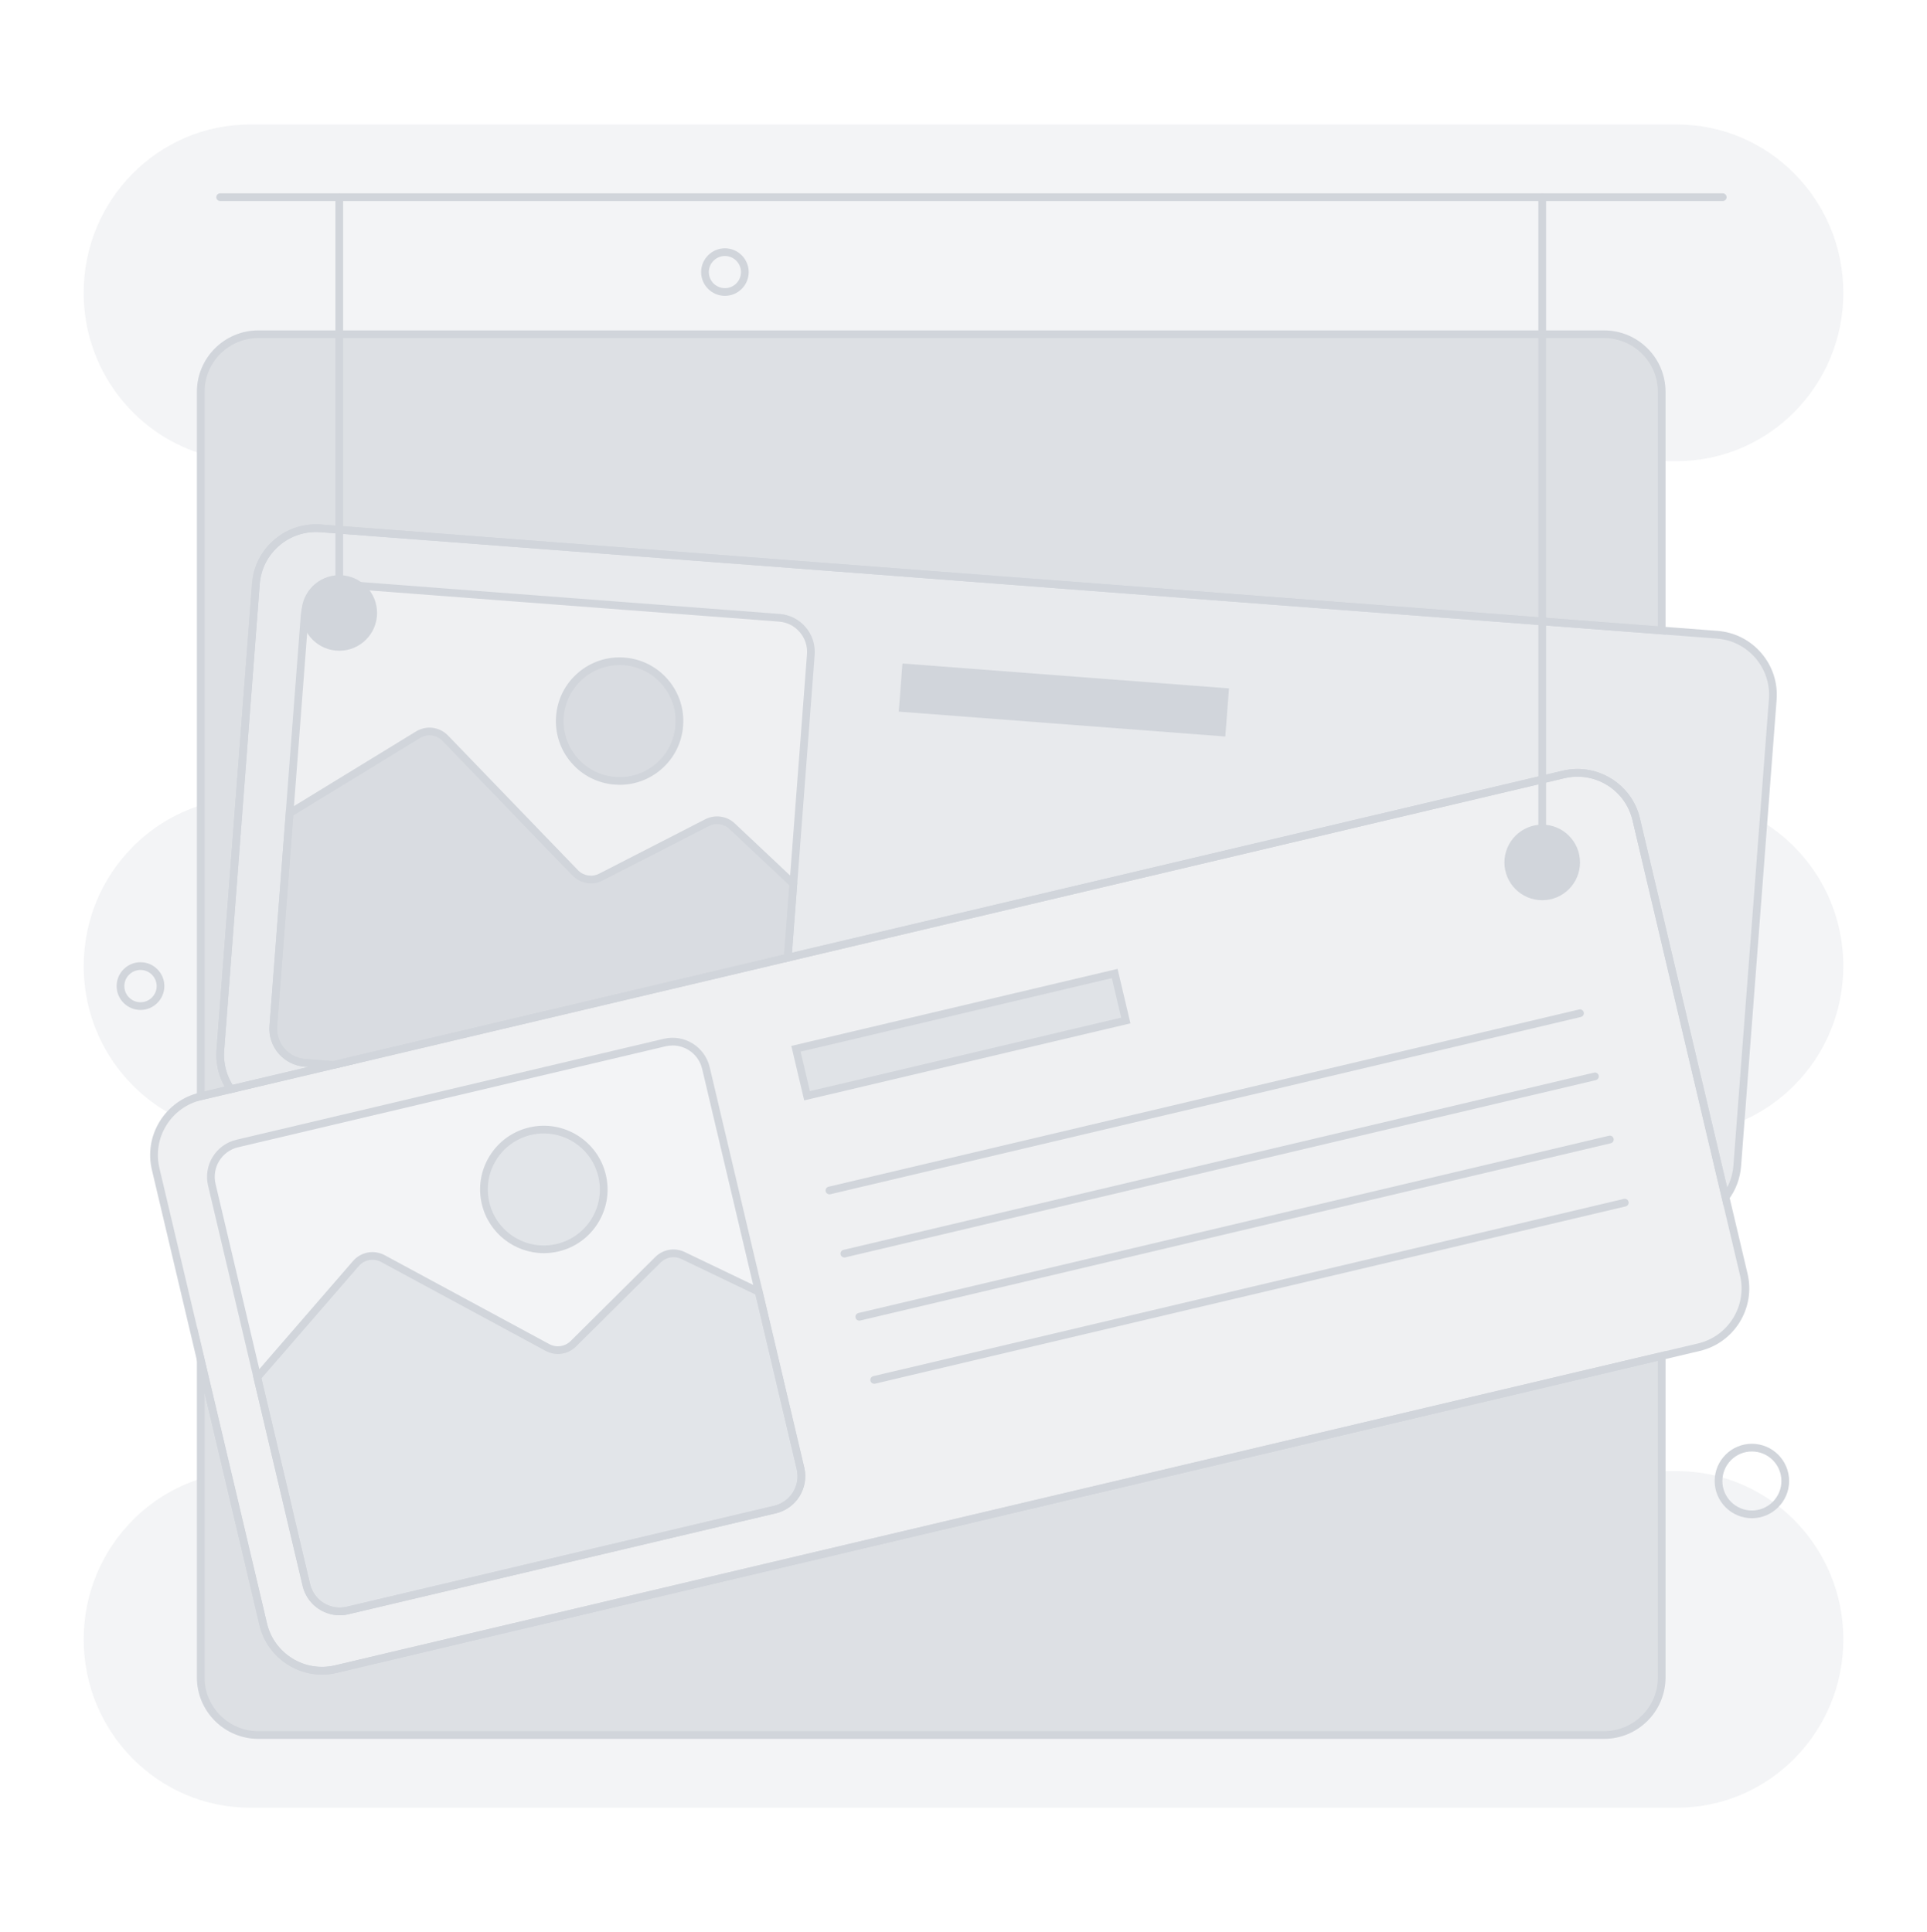 <svg width="344" height="345" viewBox="0 0 344 345" fill="none" xmlns="http://www.w3.org/2000/svg">
<g opacity="0.75">
<path d="M296.638 69.957V112.572L57.241 94.336C51.304 93.882 46.13 98.327 45.679 104.261L39.333 187.543C39.136 190.099 39.855 192.517 41.204 194.478L35.834 195.747V69.957C35.834 64.281 40.433 59.682 46.109 59.682H286.362C292.038 59.682 296.638 64.281 296.638 69.957Z" fill="#D1D5DB"/>
</g>
<g opacity="0.75">
<path d="M59.955 298.019L296.638 242.112V299.512C296.638 305.188 292.038 309.79 286.362 309.79H46.109C40.433 309.79 35.834 305.188 35.834 299.512V242.783L46.99 290.007C48.356 295.8 54.159 299.388 59.955 298.019Z" fill="#D1D5DB"/>
</g>
<path d="M35.147 196.618V69.957C35.147 63.913 40.066 58.994 46.11 58.994H286.363C292.407 58.994 297.326 63.913 297.326 69.957V113.315L57.19 95.024C54.503 94.818 51.896 95.671 49.852 97.425C47.809 99.18 46.571 101.626 46.368 104.312L40.021 187.595C39.846 189.882 40.468 192.191 41.772 194.086L42.343 194.915L35.15 196.614L35.147 196.618ZM46.11 60.37C40.822 60.37 36.523 64.67 36.523 69.957V194.877L40.114 194.028C38.992 192.05 38.473 189.762 38.648 187.488L44.995 104.206C45.226 101.151 46.633 98.371 48.958 96.38C51.28 94.385 54.242 93.414 57.297 93.648L295.954 111.829V69.957C295.954 64.67 291.654 60.37 286.366 60.37H46.11Z" fill="#D1D5DB"/>
<path d="M286.363 310.478H46.11C40.066 310.478 35.147 305.559 35.147 299.512V236.88L47.661 289.849C48.28 292.474 49.883 294.696 52.175 296.113C54.465 297.53 57.176 297.967 59.797 297.348L297.326 241.242V299.512C297.326 305.559 292.407 310.478 286.363 310.478ZM36.523 248.689V299.512C36.523 304.799 40.822 309.102 46.11 309.102H286.363C291.65 309.102 295.95 304.799 295.95 299.512V242.982L60.114 298.69C57.132 299.395 54.056 298.896 51.449 297.286C48.845 295.676 47.021 293.148 46.32 290.165L36.523 248.689Z" fill="#D1D5DB"/>
<g opacity="0.5">
<path d="M306.544 113.325L57.24 94.333C51.303 93.879 46.129 98.327 45.679 104.261L39.332 187.54C39.136 190.096 39.851 192.517 41.203 194.475L59.494 190.154L54.426 189.769C51.059 189.511 48.537 186.577 48.795 183.209L51.692 145.214L54.375 109.971C54.633 106.603 57.567 104.085 60.935 104.343L139.116 110.298C142.484 110.556 145.005 113.49 144.747 116.858L141.627 157.808L140.626 170.99L279.127 138.272C284.924 136.903 290.727 140.491 292.096 146.28L308.037 213.773C309.214 212.194 309.967 210.275 310.129 208.162L316.472 124.884C316.926 118.95 312.482 113.772 306.544 113.318V113.325Z" fill="#D1D5DB"/>
</g>
<path d="M307.704 215.38L291.423 146.449C290.143 141.038 284.701 137.674 279.283 138.95L139.866 171.881L144.06 116.81C144.17 115.365 143.712 113.965 142.766 112.864C141.824 111.763 140.506 111.1 139.062 110.989L60.881 105.035C59.439 104.925 58.036 105.382 56.935 106.325C55.834 107.267 55.17 108.581 55.06 110.026L49.48 183.264C49.37 184.709 49.831 186.109 50.774 187.21C51.717 188.31 53.034 188.974 54.479 189.084L63.966 189.81L40.905 195.256L40.636 194.867C39.15 192.714 38.445 190.092 38.645 187.488L44.991 104.209C45.222 101.154 46.629 98.375 48.951 96.38C51.273 94.385 54.235 93.415 57.289 93.648L306.593 112.641C309.648 112.875 312.427 114.282 314.422 116.607C316.418 118.929 317.388 121.891 317.154 124.946L310.81 208.224C310.645 210.395 309.875 212.459 308.585 214.193L307.704 215.38ZM281.601 137.302C286.796 137.302 291.515 140.862 292.761 146.132L308.323 212.029C308.953 210.825 309.331 209.497 309.438 208.121L315.781 124.842C315.988 122.156 315.134 119.548 313.38 117.505C311.626 115.461 309.18 114.22 306.49 114.017L57.186 95.024C54.496 94.818 51.892 95.671 49.849 97.429C47.805 99.183 46.567 101.629 46.364 104.319L40.017 187.598C39.852 189.734 40.382 191.884 41.514 193.701L55.022 190.512L54.372 190.464C52.559 190.326 50.911 189.49 49.728 188.111C48.545 186.731 47.97 184.977 48.108 183.164L53.688 109.926C53.825 108.114 54.661 106.466 56.041 105.282C57.42 104.099 59.174 103.525 60.987 103.662L139.168 109.617C140.981 109.754 142.629 110.59 143.812 111.97C144.996 113.349 145.57 115.104 145.432 116.917L141.38 170.113L278.966 137.612C279.85 137.402 280.731 137.302 281.601 137.302Z" fill="#D1D5DB"/>
<g opacity="0.35">
<path d="M144.747 116.862L141.627 157.811L140.626 170.993L59.497 190.158L54.43 189.772C51.062 189.514 48.54 186.58 48.798 183.212L51.695 145.217L54.378 109.975C54.636 106.607 57.57 104.089 60.938 104.347L139.119 110.301C142.487 110.559 145.008 113.494 144.75 116.862H144.747Z" fill="#D1D5DB"/>
</g>
<g opacity="0.75">
<path d="M141.627 157.811L140.626 170.993L59.497 190.158L54.43 189.772C51.062 189.514 48.54 186.58 48.798 183.212L51.695 145.217L74.626 131.193C76.198 130.233 78.221 130.494 79.497 131.819L102.669 155.84C103.873 157.085 105.744 157.398 107.285 156.604L126.223 146.889C127.698 146.132 129.497 146.387 130.705 147.526L141.63 157.815L141.627 157.811Z" fill="#D1D5DB"/>
</g>
<g opacity="0.75">
<path d="M110.608 139.442C116.511 139.442 121.296 134.656 121.296 128.754C121.296 122.851 116.511 118.066 110.608 118.066C104.705 118.066 99.92 122.851 99.92 128.754C99.92 134.656 104.705 139.442 110.608 139.442Z" fill="#D1D5DB"/>
</g>
<path d="M59.55 190.852L54.376 190.457C52.563 190.319 50.915 189.483 49.732 188.104C48.549 186.724 47.974 184.97 48.112 183.157L51.032 144.812L74.263 130.604C76.124 129.469 78.477 129.772 79.99 131.34L103.162 155.362C104.163 156.397 105.691 156.649 106.967 155.992L125.907 146.277C127.645 145.389 129.76 145.689 131.174 147.027L142.337 157.54L141.27 171.554L59.55 190.856V190.852ZM52.35 145.62L49.481 183.264C49.371 184.709 49.832 186.109 50.774 187.21C51.717 188.31 53.035 188.974 54.479 189.084L59.443 189.463L139.977 170.44L140.916 158.086L130.232 148.024C129.237 147.085 127.755 146.876 126.537 147.498L107.6 157.213C105.78 158.152 103.602 157.791 102.175 156.315L79 132.293C77.94 131.193 76.285 130.979 74.982 131.777L52.353 145.616L52.35 145.62Z" fill="#D1D5DB"/>
<path d="M110.623 140.13C110.33 140.13 110.035 140.119 109.742 140.095C106.712 139.865 103.953 138.468 101.975 136.163C99.997 133.859 99.034 130.921 99.264 127.89C99.495 124.86 100.891 122.101 103.196 120.123C105.501 118.145 108.438 117.181 111.469 117.412C114.5 117.642 117.259 119.039 119.237 121.344C121.215 123.649 122.178 126.586 121.947 129.617C121.717 132.648 120.32 135.407 118.015 137.385C115.934 139.17 113.337 140.13 110.623 140.13ZM110.588 118.754C108.201 118.754 105.92 119.596 104.09 121.165C102.064 122.906 100.836 125.331 100.633 127.993C100.43 130.656 101.276 133.239 103.017 135.266C104.758 137.292 107.183 138.52 109.845 138.723C112.511 138.926 115.091 138.079 117.118 136.339C119.144 134.598 120.372 132.173 120.575 129.51C120.778 126.848 119.932 124.264 118.191 122.238C116.45 120.212 114.025 118.984 111.362 118.781C111.104 118.76 110.843 118.75 110.588 118.75V118.754Z" fill="#D1D5DB"/>
<path d="M219.396 122.914L161.099 118.469L160.443 127.064L218.74 131.509L219.396 122.914Z" fill="#D1D5DB"/>
<g opacity="0.35">
<path d="M279.128 138.279L35.799 195.754C30.003 197.124 26.419 202.93 27.788 208.72L46.99 290.007C48.359 295.8 54.162 299.388 59.955 298.019L303.284 240.543C309.08 239.174 312.664 233.367 311.295 227.578L292.093 146.291C290.724 140.498 284.921 136.91 279.128 138.279ZM142.9 262.177C143.678 265.463 141.641 268.755 138.356 269.532L62.05 287.558C58.765 288.335 55.473 286.299 54.695 283.014L37.812 211.53C37.034 208.245 39.071 204.953 42.356 204.176L118.662 186.15C121.947 185.373 125.239 187.409 126.017 190.694L142.9 262.177Z" fill="#D1D5DB"/>
</g>
<path d="M57.478 298.999C52.284 298.999 47.564 295.439 46.319 290.169L27.117 208.882C26.412 205.899 26.91 202.824 28.52 200.22C30.13 197.616 32.659 195.792 35.641 195.087L278.97 137.612C281.952 136.906 285.027 137.405 287.631 139.015C290.236 140.625 292.059 143.153 292.764 146.132L311.966 227.42C313.418 233.574 309.596 239.762 303.442 241.214L60.113 298.69C59.229 298.899 58.349 298.999 57.478 298.999ZM281.625 138.675C280.848 138.675 280.063 138.764 279.286 138.95L35.958 196.425C33.333 197.044 31.107 198.648 29.693 200.942C28.276 203.233 27.839 205.94 28.458 208.565L47.66 289.852C48.94 295.267 54.386 298.631 59.8 297.351L303.129 239.876C308.543 238.596 311.908 233.151 310.628 227.736L291.426 146.449C290.807 143.828 289.204 141.602 286.913 140.185C285.299 139.187 283.479 138.675 281.629 138.675H281.625Z" fill="#D1D5DB"/>
<path d="M60.643 288.411C57.561 288.411 54.764 286.299 54.025 283.172L37.141 211.689C36.278 208.039 38.548 204.368 42.198 203.505L118.504 185.479C122.154 184.616 125.825 186.886 126.688 190.536L143.571 262.019C144.435 265.669 142.165 269.34 138.515 270.203L62.209 288.229C61.686 288.352 61.159 288.411 60.643 288.411ZM120.062 186.676C119.65 186.676 119.233 186.725 118.814 186.821L42.508 204.846C39.597 205.534 37.788 208.462 38.476 211.372L55.359 282.855C56.047 285.766 58.975 287.575 61.889 286.887L138.195 268.861C141.105 268.173 142.914 265.246 142.226 262.332L125.343 190.849C124.755 188.355 122.522 186.67 120.062 186.67V186.676Z" fill="#D1D5DB"/>
<g opacity="0.25">
<path d="M42.356 204.176L118.661 186.153C121.945 185.377 125.24 187.412 126.016 190.696L142.9 262.177C143.675 265.461 141.64 268.756 138.356 269.531L62.051 287.555C58.767 288.331 55.472 286.295 54.697 283.011L37.812 211.531C37.037 208.246 39.072 204.952 42.356 204.176Z" fill="#D1D5DB"/>
</g>
<g opacity="0.5">
<path d="M135.457 230.667L142.901 262.178C143.678 265.463 141.642 268.755 138.357 269.532L62.05 287.558C58.765 288.335 55.473 286.299 54.696 283.014L45.938 245.93L63.536 225.614C64.744 224.224 66.749 223.856 68.37 224.733L97.734 240.598C99.257 241.421 101.139 241.149 102.364 239.928L117.465 224.929C118.642 223.76 120.431 223.454 121.927 224.176L135.457 230.671V230.667Z" fill="#D1D5DB"/>
</g>
<g opacity="0.5">
<path d="M97.085 223.068C102.987 223.068 107.773 218.283 107.773 212.38C107.773 206.477 102.987 201.692 97.085 201.692C91.182 201.692 86.397 206.477 86.397 212.38C86.397 218.283 91.182 223.068 97.085 223.068Z" fill="#D1D5DB"/>
</g>
<path d="M60.643 288.411C57.561 288.411 54.764 286.299 54.024 283.172L45.184 245.744L63.013 225.163C64.441 223.519 66.776 223.092 68.693 224.128L98.056 239.993C99.322 240.677 100.857 240.454 101.875 239.439L116.98 224.437C118.363 223.061 120.468 222.707 122.226 223.55L136.051 230.185L143.571 262.016C144.434 265.666 142.164 269.336 138.514 270.199L62.208 288.225C61.685 288.349 61.159 288.407 60.643 288.407V288.411ZM46.683 246.113L55.363 282.855C56.051 285.765 58.978 287.575 61.892 286.887L138.198 268.861C141.108 268.173 142.917 265.246 142.229 262.332L134.861 231.142L121.627 224.791C120.396 224.2 118.917 224.447 117.946 225.414L102.841 240.412C101.393 241.857 99.205 242.174 97.399 241.2L68.035 225.332C66.691 224.606 65.05 224.905 64.049 226.057L46.68 246.109L46.683 246.113Z" fill="#D1D5DB"/>
<path d="M97.083 223.756C91.93 223.756 87.248 220.223 86.013 214.994C85.314 212.036 85.81 208.985 87.406 206.401C89.002 203.818 91.51 202.008 94.468 201.31C100.574 199.869 106.711 203.66 108.153 209.766C108.851 212.724 108.356 215.775 106.76 218.359C105.163 220.942 102.656 222.752 99.697 223.45C98.82 223.656 97.946 223.756 97.083 223.756ZM97.083 202.38C96.323 202.38 95.555 202.466 94.785 202.648C92.184 203.264 89.979 204.853 88.576 207.124C87.172 209.394 86.735 212.077 87.351 214.678C87.967 217.279 89.556 219.48 91.826 220.887C94.097 222.291 96.78 222.724 99.381 222.112C101.981 221.496 104.186 219.907 105.59 217.636C106.993 215.366 107.43 212.683 106.815 210.082C105.728 205.486 101.613 202.38 97.083 202.38Z" fill="#D1D5DB"/>
<g opacity="0.5">
<path d="M198.989 173.821L142.089 187.261L144.071 195.651L200.971 182.211L198.989 173.821Z" fill="#D1D5DB"/>
</g>
<path d="M143.562 196.48L141.264 186.752L199.503 172.995L201.801 182.724L143.562 196.48ZM142.918 187.774L144.583 194.826L200.143 181.702L198.478 174.65L142.918 187.774Z" fill="#D1D5DB"/>
<path d="M148.064 213.25C147.751 213.25 147.469 213.037 147.397 212.721C147.311 212.349 147.538 211.981 147.91 211.892L281.898 180.244C282.266 180.154 282.637 180.385 282.727 180.756C282.813 181.128 282.586 181.496 282.214 181.585L148.226 213.233C148.175 213.247 148.119 213.25 148.068 213.25H148.064Z" fill="#D1D5DB"/>
<path d="M150.729 224.527C150.416 224.527 150.134 224.313 150.062 223.997C149.976 223.625 150.203 223.257 150.575 223.168L284.563 191.52C284.931 191.43 285.302 191.661 285.392 192.032C285.478 192.404 285.251 192.772 284.879 192.861L150.891 224.509C150.84 224.523 150.785 224.527 150.733 224.527H150.729Z" fill="#D1D5DB"/>
<path d="M153.393 235.803C153.08 235.803 152.797 235.59 152.725 235.273C152.639 234.902 152.866 234.534 153.238 234.444L287.226 202.793C287.594 202.703 287.965 202.934 288.055 203.305C288.144 203.677 287.914 204.045 287.542 204.134L153.554 235.786C153.503 235.8 153.448 235.803 153.396 235.803H153.393Z" fill="#D1D5DB"/>
<path d="M156.055 247.076C155.742 247.076 155.46 246.863 155.387 246.546C155.301 246.175 155.528 245.806 155.9 245.717L289.888 214.066C290.256 213.976 290.628 214.207 290.717 214.578C290.803 214.95 290.576 215.318 290.204 215.407L156.216 247.059C156.165 247.072 156.11 247.076 156.058 247.076H156.055Z" fill="#D1D5DB"/>
<path d="M275.31 160.735C279.036 160.735 282.056 157.715 282.056 153.989C282.056 150.264 279.036 147.244 275.31 147.244C271.585 147.244 268.564 150.264 268.564 153.989C268.564 157.715 271.585 160.735 275.31 160.735Z" fill="#D1D5DB"/>
<path d="M275.31 147.932C274.932 147.932 274.622 147.622 274.622 147.244V35.21C274.622 34.831 274.932 34.522 275.31 34.522C275.688 34.522 275.998 34.831 275.998 35.21V147.244C275.998 147.622 275.688 147.932 275.31 147.932Z" fill="#D1D5DB"/>
<path d="M60.567 116.191C64.293 116.191 67.313 113.171 67.313 109.445C67.313 105.719 64.293 102.699 60.567 102.699C56.842 102.699 53.821 105.719 53.821 109.445C53.821 113.171 56.842 116.191 60.567 116.191Z" fill="#D1D5DB"/>
<path d="M60.565 103.387C60.187 103.387 59.877 103.077 59.877 102.699V35.21C59.877 34.831 60.187 34.522 60.565 34.522C60.943 34.522 61.253 34.831 61.253 35.21V102.699C61.253 103.077 60.943 103.387 60.565 103.387Z" fill="#D1D5DB"/>
<path d="M307.54 35.898H39.302C38.924 35.898 38.614 35.588 38.614 35.21C38.614 34.831 38.924 34.522 39.302 34.522H307.54C307.918 34.522 308.228 34.831 308.228 35.21C308.228 35.588 307.918 35.898 307.54 35.898Z" fill="#D1D5DB"/>
<g opacity="0.25">
<path d="M35.834 80.989V69.957C35.834 64.281 40.434 59.682 46.11 59.682H286.363C292.039 59.682 296.638 64.281 296.638 69.957V82.334H299.349C307.553 82.334 314.98 78.973 320.36 73.531C325.741 68.093 329.064 60.58 329.064 52.279C329.064 35.681 315.758 22.224 299.349 22.224H44.648C36.443 22.224 29.016 25.584 23.64 31.026C18.26 36.469 14.937 43.978 14.937 52.279C14.937 65.774 23.729 77.191 35.831 80.989H35.834Z" fill="#D1D5DB"/>
</g>
<g opacity="0.25">
<path d="M30.408 198.881C31.808 197.381 33.652 196.263 35.802 195.754L35.836 195.747V143.79C31.175 145.252 27.009 147.842 23.645 151.248C18.264 156.69 14.941 164.199 14.941 172.5C14.941 183.876 21.192 193.78 30.408 198.881Z" fill="#D1D5DB"/>
</g>
<g opacity="0.25">
<path d="M299.35 262.666H296.64V299.512C296.64 305.188 292.04 309.79 286.364 309.79H46.111C40.435 309.79 35.836 305.188 35.836 299.512V264.011C31.175 265.473 27.009 268.063 23.645 271.469C18.264 276.907 14.941 284.42 14.941 292.721C14.941 309.319 28.244 322.776 44.653 322.776H299.35C307.555 322.776 314.982 319.416 320.362 313.973C325.742 308.531 329.065 301.022 329.065 292.721C329.065 276.12 315.759 262.666 299.35 262.666Z" fill="#D1D5DB"/>
</g>
<g opacity="0.25">
<path d="M314.801 146.824L310.731 200.268C314.357 198.744 317.622 196.518 320.357 193.752C325.737 188.31 329.06 180.801 329.06 172.5C329.06 161.626 323.349 152.101 314.798 146.824H314.801Z" fill="#D1D5DB"/>
</g>
<path d="M129.409 52.826C127.07 52.826 125.164 50.92 125.164 48.581C125.164 46.242 127.07 44.336 129.409 44.336C131.748 44.336 133.654 46.242 133.654 48.581C133.654 50.92 131.748 52.826 129.409 52.826ZM129.409 45.712C127.827 45.712 126.54 46.998 126.54 48.581C126.54 50.163 127.827 51.45 129.409 51.45C130.991 51.45 132.278 50.163 132.278 48.581C132.278 46.998 130.991 45.712 129.409 45.712Z" fill="#D1D5DB"/>
<path d="M312.741 271.08C309.077 271.08 306.095 268.098 306.095 264.434C306.095 260.77 309.077 257.788 312.741 257.788C316.404 257.788 319.387 260.77 319.387 264.434C319.387 268.098 316.404 271.08 312.741 271.08ZM312.741 259.164C309.834 259.164 307.471 261.527 307.471 264.434C307.471 267.341 309.834 269.704 312.741 269.704C315.648 269.704 318.011 267.341 318.011 264.434C318.011 261.527 315.648 259.164 312.741 259.164Z" fill="#D1D5DB"/>
<path d="M25.081 180.326C22.732 180.326 20.822 178.417 20.822 176.067C20.822 173.718 22.732 171.809 25.081 171.809C27.43 171.809 29.34 173.718 29.34 176.067C29.34 178.417 27.43 180.326 25.081 180.326ZM25.081 173.188C23.492 173.188 22.198 174.481 22.198 176.071C22.198 177.66 23.492 178.953 25.081 178.953C26.67 178.953 27.964 177.66 27.964 176.071C27.964 174.481 26.67 173.188 25.081 173.188Z" fill="#D1D5DB"/>
</svg>
